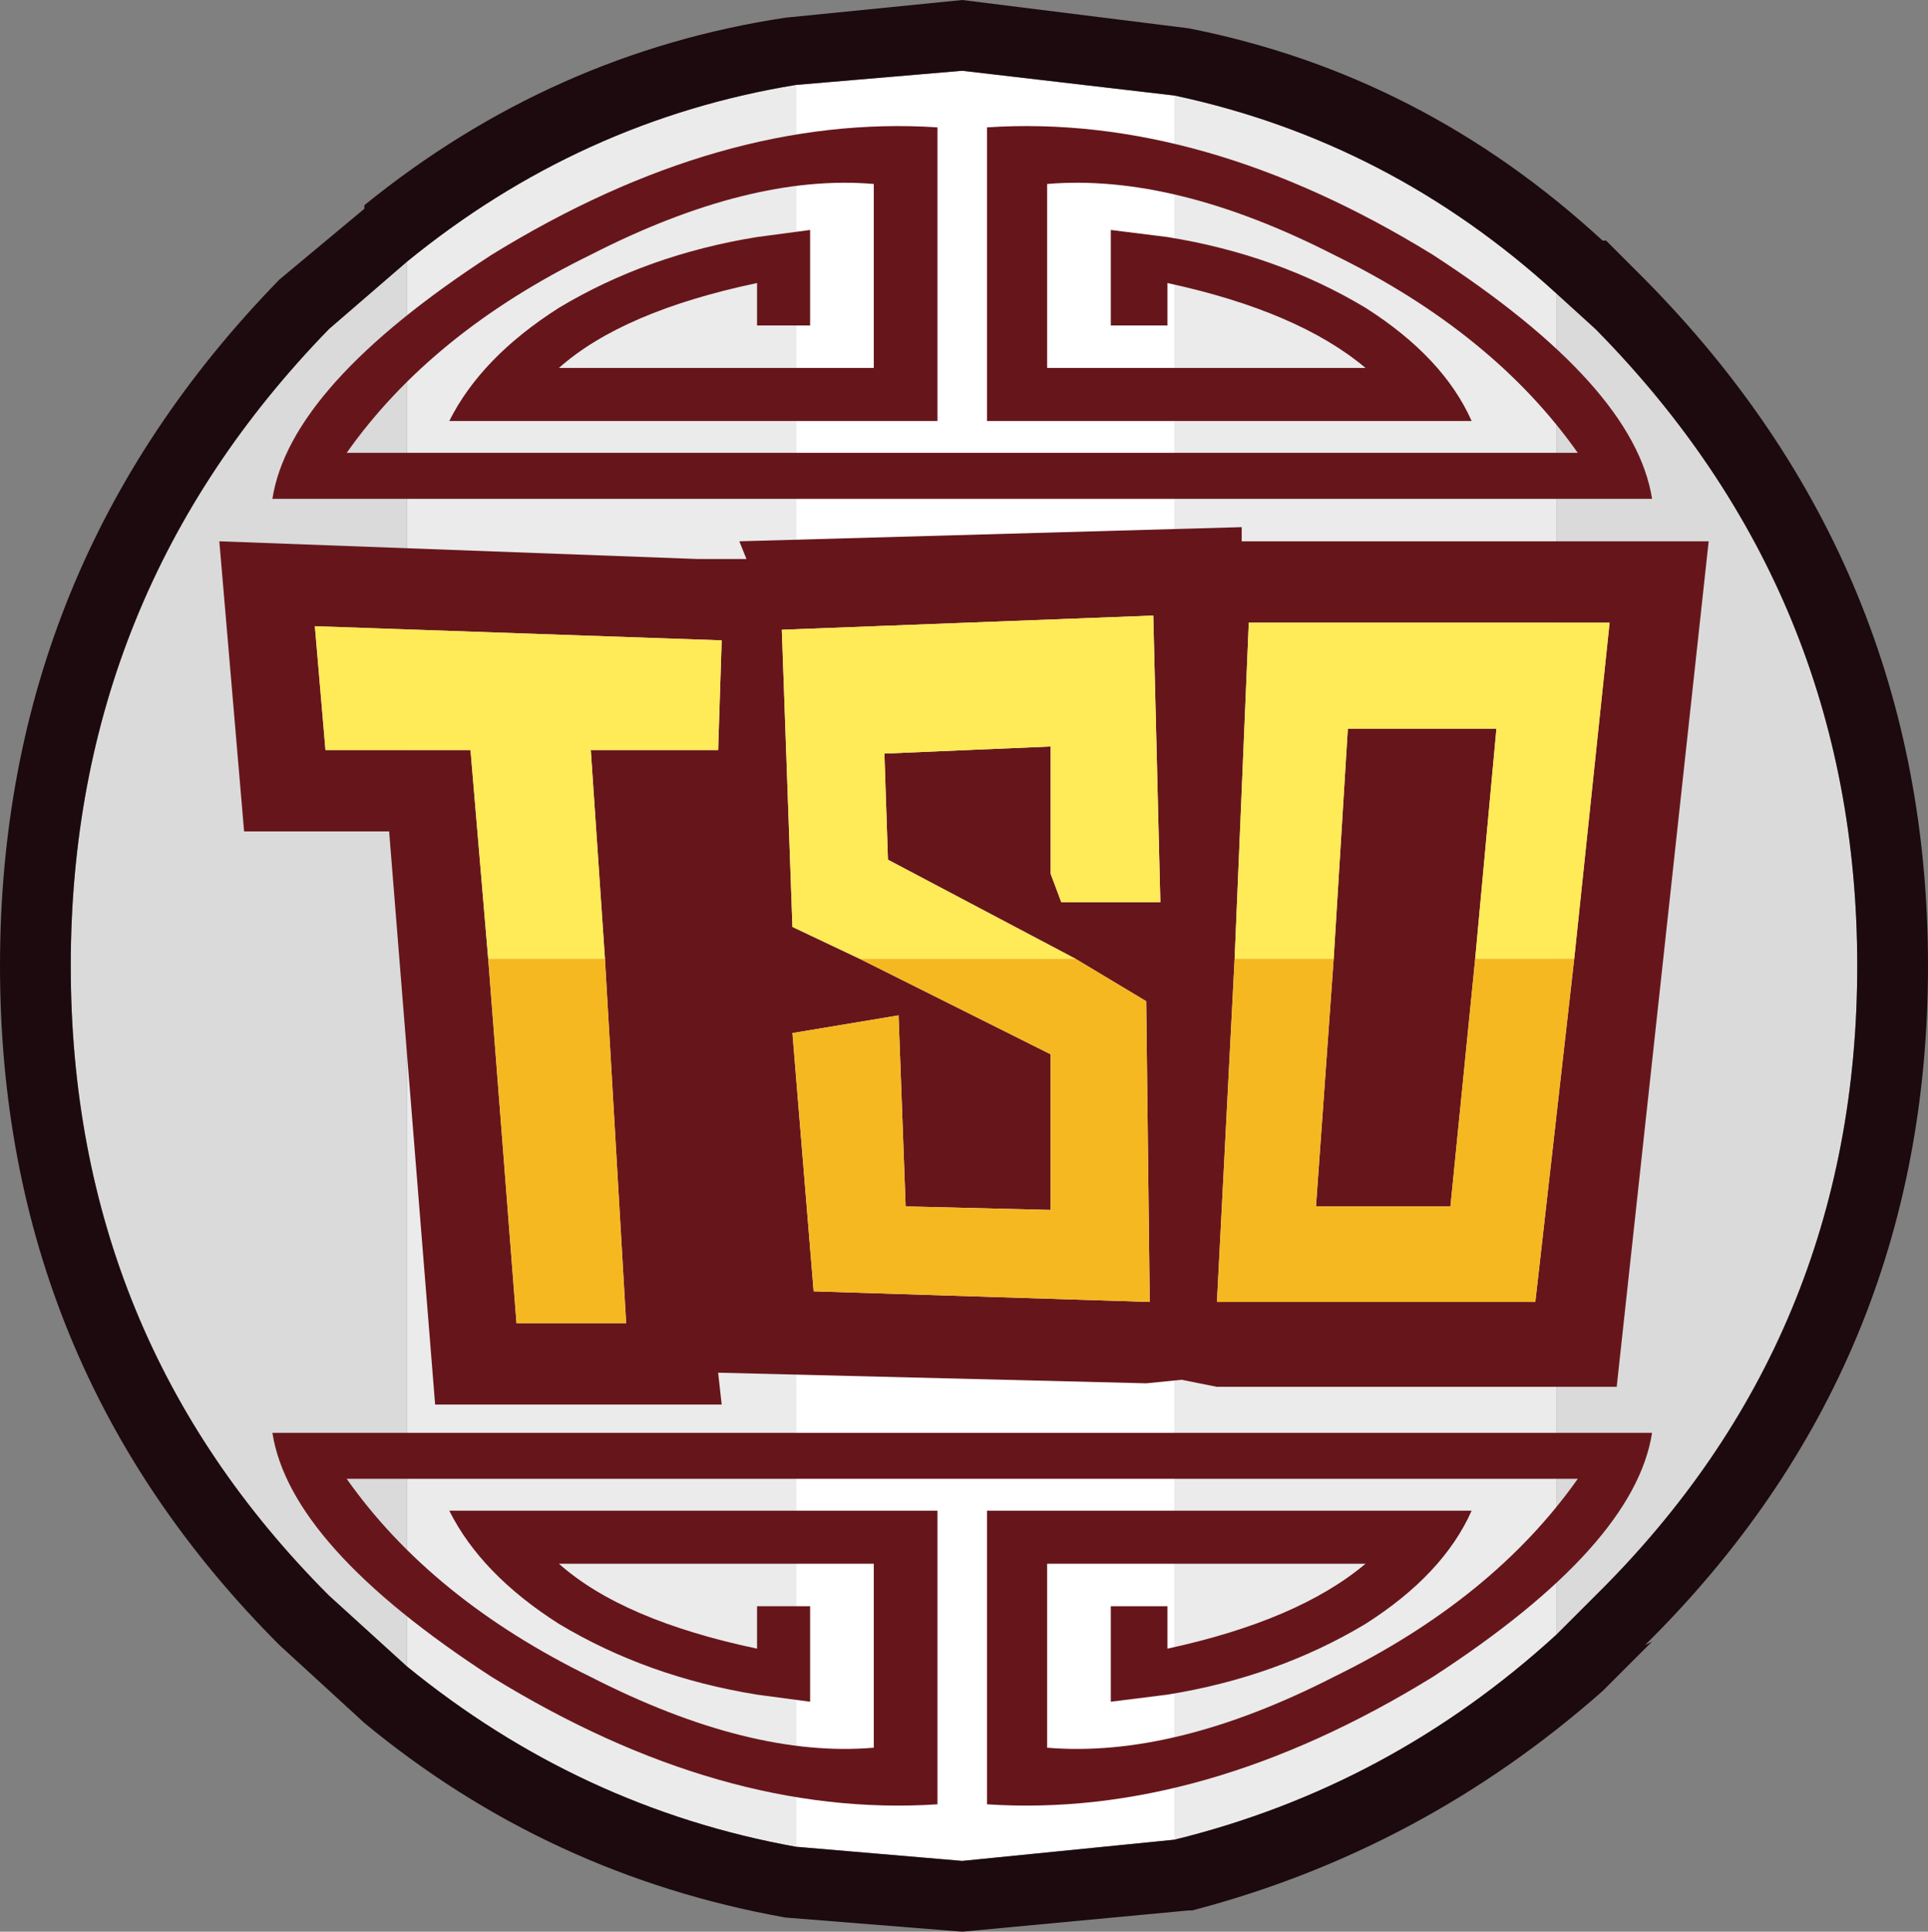 <?xml version="1.0" encoding="UTF-8" standalone="no"?>
<svg xmlns:ffdec="https://www.free-decompiler.com/flash" xmlns:xlink="http://www.w3.org/1999/xlink" ffdec:objectType="shape" height="27.3px" width="27.25px" xmlns="http://www.w3.org/2000/svg">
  <rect width="100%" height="100%" fill="#808080" stroke="none"/>
  <g transform="matrix(1.0, 0.0, 0.0, 1.0, -4.7, -45.2)">
    <path d="M15.95 46.4 L18.3 46.2 21.3 46.55 21.3 71.2 18.3 71.5 15.95 71.3 15.95 46.4" fill="#ffffff" fill-rule="evenodd" stroke="none"/>
    <path d="M26.7 49.35 L27.25 49.85 Q30.95 53.6 30.95 58.85 30.95 64.1 27.25 67.75 L26.7 68.3 26.7 49.35 M10.45 68.75 L9.35 67.75 Q5.7 64.1 5.7 58.85 5.7 53.6 9.35 49.85 L10.45 48.9 10.45 68.75" fill="#dadada" fill-rule="evenodd" stroke="none"/>
    <path d="M10.45 48.9 Q12.9 46.9 15.95 46.4 L15.95 71.3 Q12.9 70.75 10.45 68.75 L10.45 48.9 M21.3 46.55 Q24.35 47.2 26.7 49.35 L26.7 68.3 Q24.35 70.45 21.3 71.2 L21.3 46.55" fill="#ebebeb" fill-rule="evenodd" stroke="none"/>
    <path d="M15.95 46.4 Q12.9 46.9 10.45 48.9 L9.35 49.85 Q5.7 53.6 5.7 58.85 5.7 64.1 9.35 67.75 L10.45 68.75 Q12.9 70.75 15.95 71.3 L18.3 71.5 21.3 71.2 Q24.35 70.45 26.7 68.3 L27.25 67.75 Q30.95 64.1 30.95 58.85 30.95 53.6 27.25 49.85 L26.7 49.35 Q24.35 47.2 21.3 46.55 L18.3 46.2 15.95 46.4 M8.65 49.15 L9.85 48.15 9.85 48.1 Q12.5 45.95 15.8 45.45 L18.3 45.2 21.5 45.6 Q24.8 46.25 27.35 48.6 L27.4 48.6 27.95 49.15 Q31.95 53.2 31.95 58.85 31.95 64.5 27.95 68.45 L28.05 68.4 27.4 69.05 27.35 69.1 Q24.8 71.35 21.55 72.2 L21.5 72.2 18.3 72.5 15.8 72.3 Q12.45 71.7 9.85 69.55 L8.65 68.45 Q4.7 64.5 4.7 58.85 4.7 53.2 8.65 49.15" fill="#1c0a0e" fill-rule="evenodd" stroke="none"/>
    <path d="M23.55 48.8 Q21.3 47.65 19.5 47.8 L19.5 50.4 24.0 50.4 Q23.05 49.6 21.2 49.2 L21.2 49.8 20.4 49.8 20.4 48.45 21.2 48.55 Q22.75 48.8 24.0 49.55 25.1 50.25 25.5 51.15 L18.65 51.15 18.65 47.0 Q21.7 46.8 24.95 48.8 27.8 50.65 28.05 52.25 L8.55 52.25 Q8.8 50.65 11.65 48.8 14.9 46.8 17.95 47.0 L17.95 51.15 11.05 51.15 Q11.5 50.25 12.6 49.55 13.85 48.8 15.4 48.55 L16.15 48.45 16.15 49.8 15.4 49.8 15.4 49.2 Q13.5 49.6 12.6 50.4 L17.05 50.4 17.05 47.8 Q15.3 47.65 13.05 48.8 10.8 49.9 9.6 51.6 L27.0 51.6 Q25.8 49.9 23.55 48.8 M14.85 64.6 L14.9 65.05 10.85 65.05 10.2 56.95 10.1 56.95 8.15 56.95 7.8 52.85 14.55 53.1 15.25 53.1 15.15 52.85 22.25 52.65 22.25 52.85 22.35 52.85 28.85 52.85 27.55 64.8 21.9 64.8 21.4 64.7 20.9 64.75 14.85 64.6 M22.15 58.75 L21.9 63.6 26.4 63.6 26.95 58.75 27.45 54.0 22.35 54.0 22.15 58.75 M25.55 58.75 L25.2 62.25 23.3 62.25 23.55 58.75 23.75 55.5 25.85 55.5 25.55 58.75 M19.9 58.75 L17.25 57.35 17.2 55.85 19.55 55.75 19.55 57.55 19.7 57.95 21.1 57.95 21.0 53.9 15.75 54.1 15.9 58.3 16.85 58.75 19.55 60.1 19.55 62.3 17.5 62.25 17.4 59.55 15.9 59.8 16.2 63.45 20.95 63.6 20.9 59.35 19.9 58.75 M23.55 68.9 Q25.8 67.8 27.0 66.1 L9.6 66.1 Q10.8 67.8 13.05 68.9 15.3 70.05 17.05 69.9 L17.05 67.3 12.6 67.3 Q13.5 68.1 15.4 68.5 L15.4 67.9 16.15 67.9 16.15 69.25 15.4 69.15 Q13.85 68.9 12.6 68.15 11.5 67.45 11.05 66.55 L17.95 66.55 17.95 70.7 Q14.9 70.9 11.65 68.9 8.8 67.05 8.55 65.45 L28.05 65.45 Q27.8 67.05 24.95 68.9 21.7 70.9 18.65 70.7 L18.65 66.55 25.5 66.55 Q25.1 67.45 24.0 68.15 22.75 68.9 21.2 69.15 L20.4 69.25 20.4 67.9 21.2 67.9 21.2 68.5 Q23.05 68.1 24.0 67.3 L19.5 67.3 19.5 69.9 Q21.3 70.05 23.55 68.9 M13.25 58.75 L13.05 55.8 14.85 55.8 14.9 54.25 9.15 54.05 9.3 55.8 11.35 55.8 11.6 58.75 12.0 63.9 13.55 63.9 13.25 58.75" fill="#66161b" fill-rule="evenodd" stroke="none"/>
    <path d="M22.15 58.75 L23.55 58.75 23.3 62.25 25.2 62.25 25.55 58.75 26.95 58.75 26.4 63.6 21.9 63.6 22.15 58.75 M19.9 58.75 L20.9 59.35 20.95 63.6 16.2 63.45 15.9 59.8 17.4 59.55 17.5 62.25 19.55 62.3 19.55 60.1 16.85 58.75 19.9 58.75 M13.25 58.75 L13.55 63.9 12.0 63.9 11.6 58.75 13.25 58.75" fill="#f5b821" fill-rule="evenodd" stroke="none"/>
    <path d="M23.55 58.75 L22.15 58.75 22.35 54.0 27.45 54.0 26.95 58.75 25.55 58.75 25.85 55.5 23.75 55.5 23.55 58.75 M16.85 58.75 L15.9 58.3 15.75 54.1 21.0 53.9 21.1 57.95 19.7 57.95 19.55 57.55 19.55 55.75 17.2 55.85 17.25 57.35 19.9 58.75 16.85 58.75 M11.6 58.75 L11.35 55.8 9.3 55.8 9.15 54.05 14.9 54.25 14.85 55.8 13.05 55.8 13.25 58.75 11.6 58.75" fill="#ffea58" fill-rule="evenodd" stroke="none"/>
  </g>
</svg>
